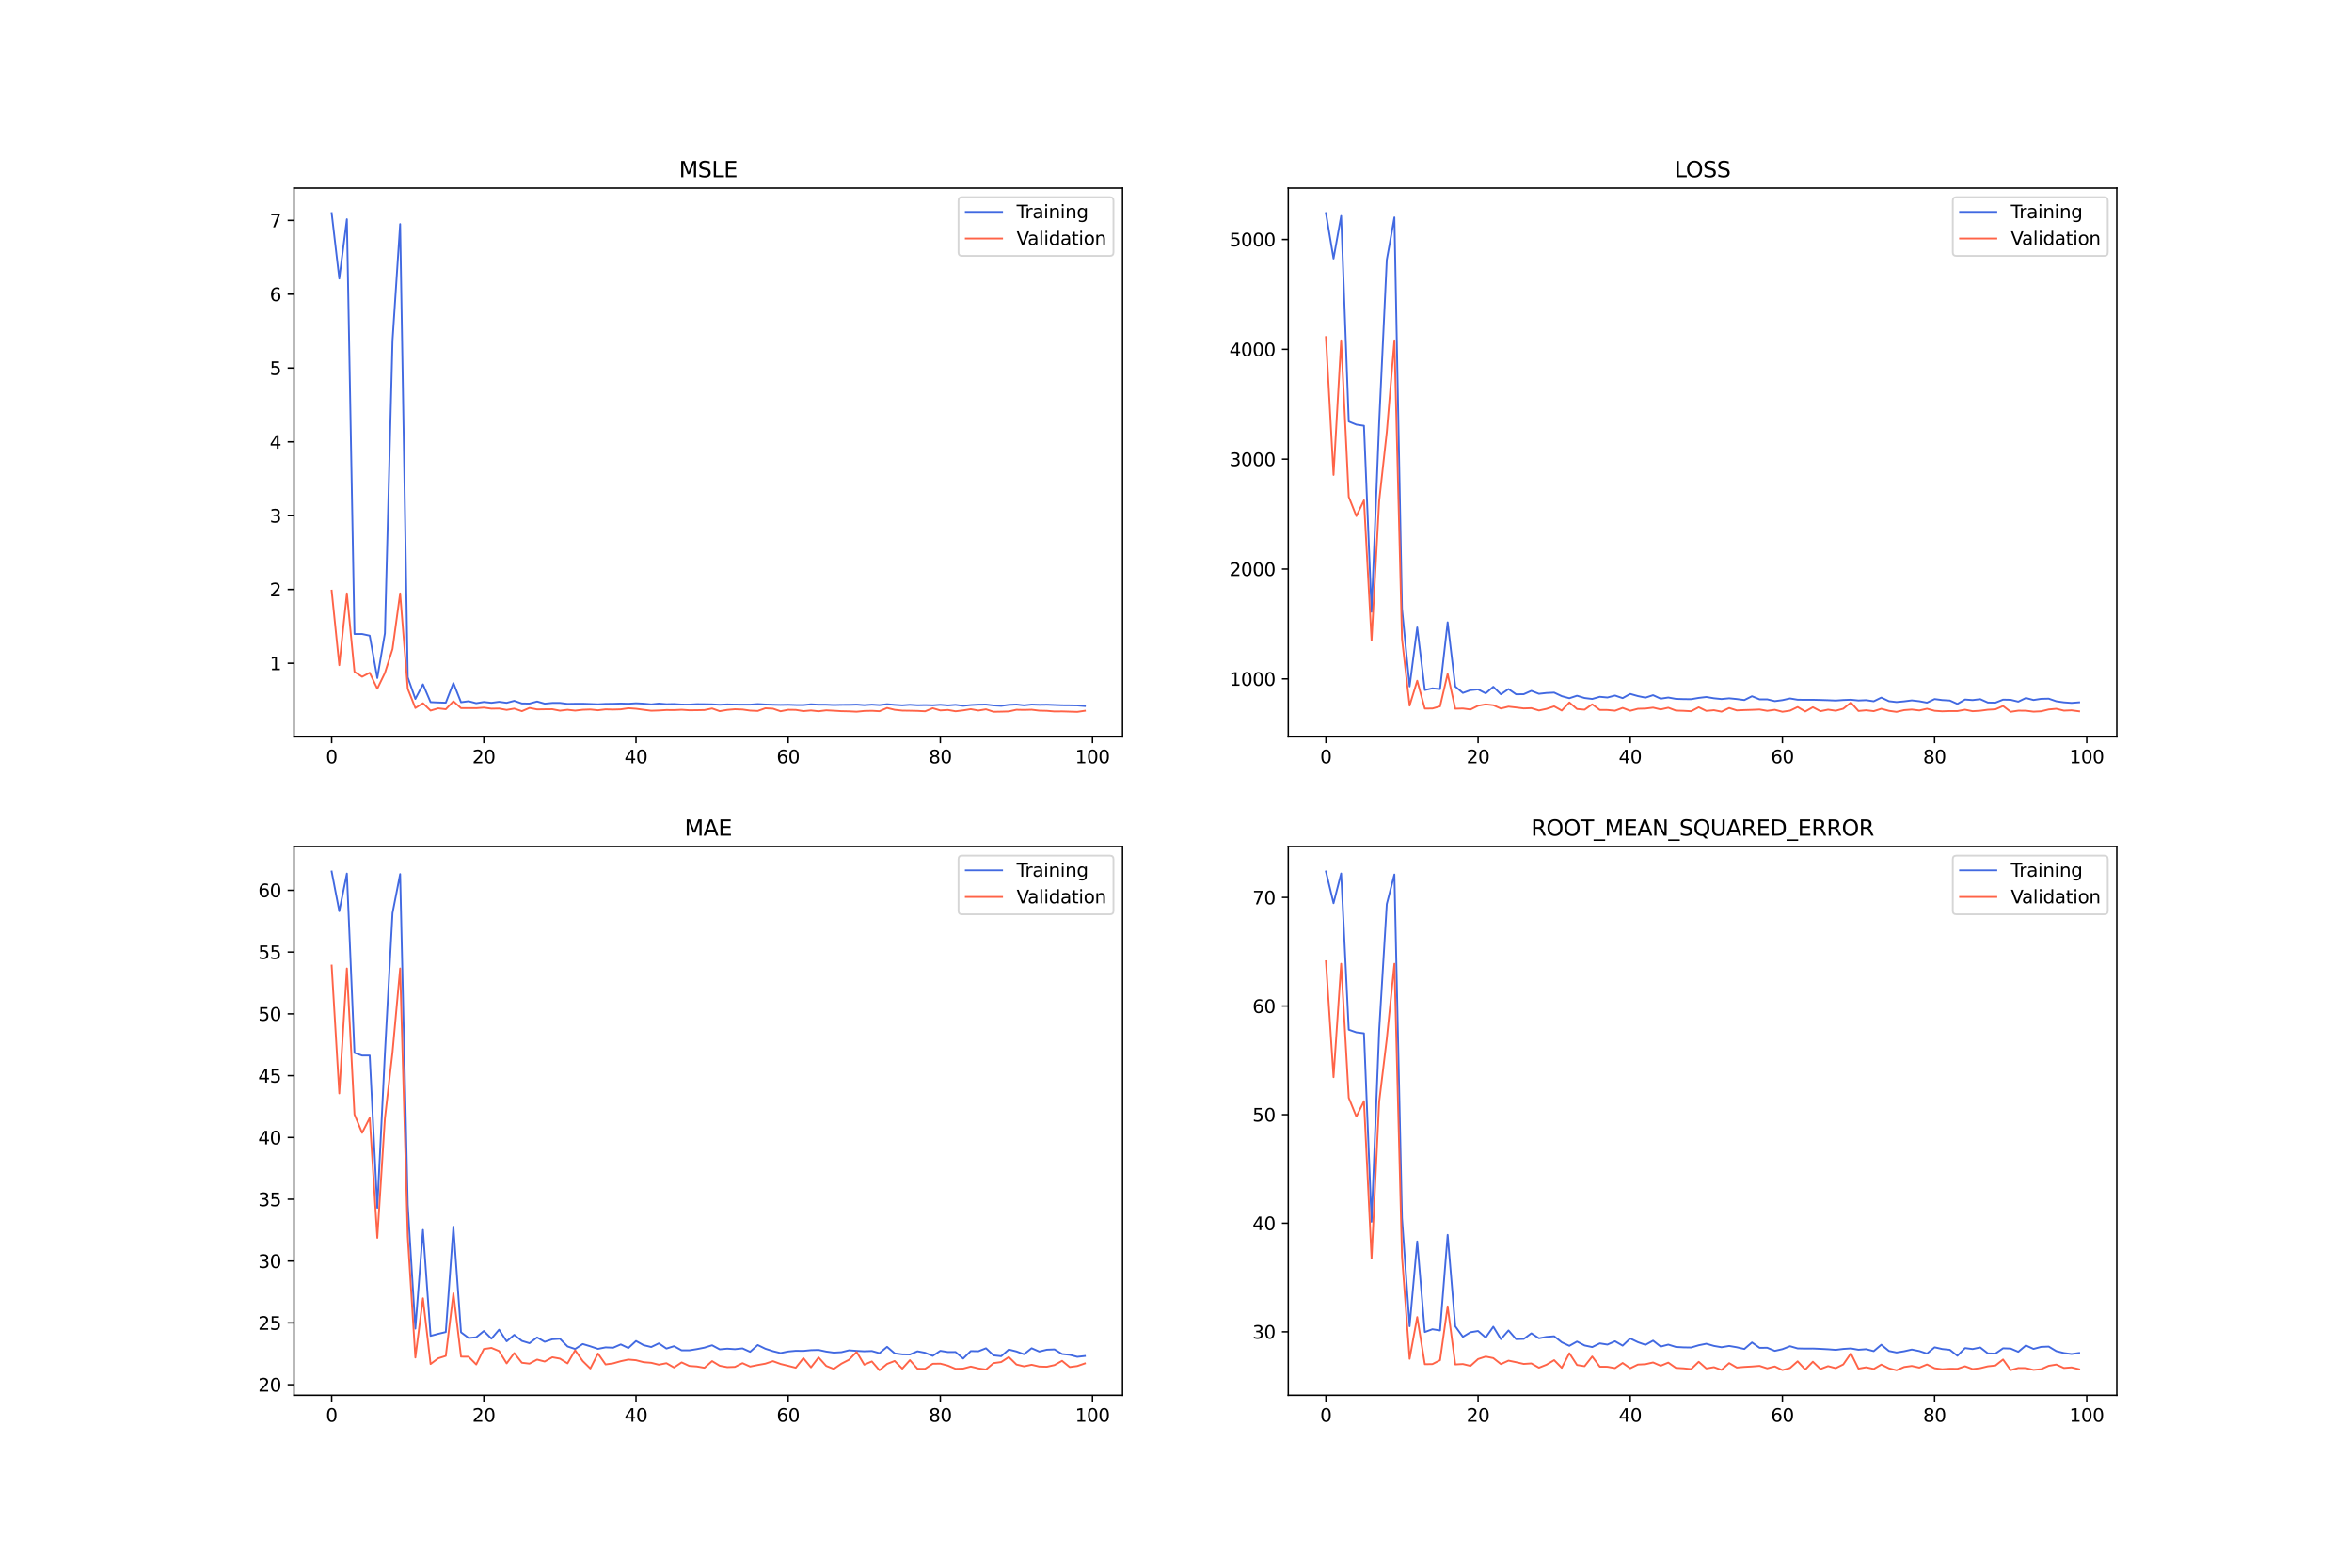<?xml version="1.0" encoding="utf-8" standalone="no"?>
<!DOCTYPE svg PUBLIC "-//W3C//DTD SVG 1.1//EN"
  "http://www.w3.org/Graphics/SVG/1.1/DTD/svg11.dtd">
<svg xmlns:xlink="http://www.w3.org/1999/xlink" width="1296pt" height="864pt" viewBox="0 0 1296 864" xmlns="http://www.w3.org/2000/svg" version="1.1">
 <defs>
  <style type="text/css">*{stroke-linejoin: round; stroke-linecap: butt}</style>
 </defs>
 <g id="figure_1">
  <g id="patch_1">
   <path d="M 0 864 
L 1296 864 
L 1296 0 
L 0 0 
z
" style="fill: #ffffff"/>
  </g>
  <g id="axes_1">
   <g id="patch_2">
    <path d="M 162 406.08 
L 618.545 406.08 
L 618.545 103.68 
L 162 103.68 
z
" style="fill: #ffffff"/>
   </g>
   <g id="matplotlib.axis_1">
    <g id="xtick_1">
     <g id="line2d_1">
      <defs>
       <path id="ma374fc76ed" d="M 0 0 
L 0 3.5 
" style="stroke: #000000; stroke-width: 0.8"/>
      </defs>
      <g>
       <use xlink:href="#ma374fc76ed" x="182.752" y="406.08" style="stroke: #000000; stroke-width: 0.8"/>
      </g>
     </g>
     <g id="text_1">
      <!-- 0 -->
      <g transform="translate(179.571 420.678) scale(0.1 -0.1)">
       <defs>
        <path id="DejaVuSans-30" d="M 2034 4250 
Q 1547 4250 1301 3770 
Q 1056 3291 1056 2328 
Q 1056 1369 1301 889 
Q 1547 409 2034 409 
Q 2525 409 2770 889 
Q 3016 1369 3016 2328 
Q 3016 3291 2770 3770 
Q 2525 4250 2034 4250 
z
M 2034 4750 
Q 2819 4750 3233 4129 
Q 3647 3509 3647 2328 
Q 3647 1150 3233 529 
Q 2819 -91 2034 -91 
Q 1250 -91 836 529 
Q 422 1150 422 2328 
Q 422 3509 836 4129 
Q 1250 4750 2034 4750 
z
" transform="scale(0.016)"/>
       </defs>
       <use xlink:href="#DejaVuSans-30"/>
      </g>
     </g>
    </g>
    <g id="xtick_2">
     <g id="line2d_2">
      <g>
       <use xlink:href="#ma374fc76ed" x="266.599" y="406.08" style="stroke: #000000; stroke-width: 0.8"/>
      </g>
     </g>
     <g id="text_2">
      <!-- 20 -->
      <g transform="translate(260.236 420.678) scale(0.1 -0.1)">
       <defs>
        <path id="DejaVuSans-32" d="M 1228 531 
L 3431 531 
L 3431 0 
L 469 0 
L 469 531 
Q 828 903 1448 1529 
Q 2069 2156 2228 2338 
Q 2531 2678 2651 2914 
Q 2772 3150 2772 3378 
Q 2772 3750 2511 3984 
Q 2250 4219 1831 4219 
Q 1534 4219 1204 4116 
Q 875 4013 500 3803 
L 500 4441 
Q 881 4594 1212 4672 
Q 1544 4750 1819 4750 
Q 2544 4750 2975 4387 
Q 3406 4025 3406 3419 
Q 3406 3131 3298 2873 
Q 3191 2616 2906 2266 
Q 2828 2175 2409 1742 
Q 1991 1309 1228 531 
z
" transform="scale(0.016)"/>
       </defs>
       <use xlink:href="#DejaVuSans-32"/>
       <use xlink:href="#DejaVuSans-30" x="63.623"/>
      </g>
     </g>
    </g>
    <g id="xtick_3">
     <g id="line2d_3">
      <g>
       <use xlink:href="#ma374fc76ed" x="350.446" y="406.08" style="stroke: #000000; stroke-width: 0.8"/>
      </g>
     </g>
     <g id="text_3">
      <!-- 40 -->
      <g transform="translate(344.083 420.678) scale(0.1 -0.1)">
       <defs>
        <path id="DejaVuSans-34" d="M 2419 4116 
L 825 1625 
L 2419 1625 
L 2419 4116 
z
M 2253 4666 
L 3047 4666 
L 3047 1625 
L 3713 1625 
L 3713 1100 
L 3047 1100 
L 3047 0 
L 2419 0 
L 2419 1100 
L 313 1100 
L 313 1709 
L 2253 4666 
z
" transform="scale(0.016)"/>
       </defs>
       <use xlink:href="#DejaVuSans-34"/>
       <use xlink:href="#DejaVuSans-30" x="63.623"/>
      </g>
     </g>
    </g>
    <g id="xtick_4">
     <g id="line2d_4">
      <g>
       <use xlink:href="#ma374fc76ed" x="434.292" y="406.08" style="stroke: #000000; stroke-width: 0.8"/>
      </g>
     </g>
     <g id="text_4">
      <!-- 60 -->
      <g transform="translate(427.93 420.678) scale(0.1 -0.1)">
       <defs>
        <path id="DejaVuSans-36" d="M 2113 2584 
Q 1688 2584 1439 2293 
Q 1191 2003 1191 1497 
Q 1191 994 1439 701 
Q 1688 409 2113 409 
Q 2538 409 2786 701 
Q 3034 994 3034 1497 
Q 3034 2003 2786 2293 
Q 2538 2584 2113 2584 
z
M 3366 4563 
L 3366 3988 
Q 3128 4100 2886 4159 
Q 2644 4219 2406 4219 
Q 1781 4219 1451 3797 
Q 1122 3375 1075 2522 
Q 1259 2794 1537 2939 
Q 1816 3084 2150 3084 
Q 2853 3084 3261 2657 
Q 3669 2231 3669 1497 
Q 3669 778 3244 343 
Q 2819 -91 2113 -91 
Q 1303 -91 875 529 
Q 447 1150 447 2328 
Q 447 3434 972 4092 
Q 1497 4750 2381 4750 
Q 2619 4750 2861 4703 
Q 3103 4656 3366 4563 
z
" transform="scale(0.016)"/>
       </defs>
       <use xlink:href="#DejaVuSans-36"/>
       <use xlink:href="#DejaVuSans-30" x="63.623"/>
      </g>
     </g>
    </g>
    <g id="xtick_5">
     <g id="line2d_5">
      <g>
       <use xlink:href="#ma374fc76ed" x="518.139" y="406.08" style="stroke: #000000; stroke-width: 0.8"/>
      </g>
     </g>
     <g id="text_5">
      <!-- 80 -->
      <g transform="translate(511.776 420.678) scale(0.1 -0.1)">
       <defs>
        <path id="DejaVuSans-38" d="M 2034 2216 
Q 1584 2216 1326 1975 
Q 1069 1734 1069 1313 
Q 1069 891 1326 650 
Q 1584 409 2034 409 
Q 2484 409 2743 651 
Q 3003 894 3003 1313 
Q 3003 1734 2745 1975 
Q 2488 2216 2034 2216 
z
M 1403 2484 
Q 997 2584 770 2862 
Q 544 3141 544 3541 
Q 544 4100 942 4425 
Q 1341 4750 2034 4750 
Q 2731 4750 3128 4425 
Q 3525 4100 3525 3541 
Q 3525 3141 3298 2862 
Q 3072 2584 2669 2484 
Q 3125 2378 3379 2068 
Q 3634 1759 3634 1313 
Q 3634 634 3220 271 
Q 2806 -91 2034 -91 
Q 1263 -91 848 271 
Q 434 634 434 1313 
Q 434 1759 690 2068 
Q 947 2378 1403 2484 
z
M 1172 3481 
Q 1172 3119 1398 2916 
Q 1625 2713 2034 2713 
Q 2441 2713 2670 2916 
Q 2900 3119 2900 3481 
Q 2900 3844 2670 4047 
Q 2441 4250 2034 4250 
Q 1625 4250 1398 4047 
Q 1172 3844 1172 3481 
z
" transform="scale(0.016)"/>
       </defs>
       <use xlink:href="#DejaVuSans-38"/>
       <use xlink:href="#DejaVuSans-30" x="63.623"/>
      </g>
     </g>
    </g>
    <g id="xtick_6">
     <g id="line2d_6">
      <g>
       <use xlink:href="#ma374fc76ed" x="601.986" y="406.08" style="stroke: #000000; stroke-width: 0.8"/>
      </g>
     </g>
     <g id="text_6">
      <!-- 100 -->
      <g transform="translate(592.442 420.678) scale(0.1 -0.1)">
       <defs>
        <path id="DejaVuSans-31" d="M 794 531 
L 1825 531 
L 1825 4091 
L 703 3866 
L 703 4441 
L 1819 4666 
L 2450 4666 
L 2450 531 
L 3481 531 
L 3481 0 
L 794 0 
L 794 531 
z
" transform="scale(0.016)"/>
       </defs>
       <use xlink:href="#DejaVuSans-31"/>
       <use xlink:href="#DejaVuSans-30" x="63.623"/>
       <use xlink:href="#DejaVuSans-30" x="127.246"/>
      </g>
     </g>
    </g>
   </g>
   <g id="matplotlib.axis_2">
    <g id="ytick_1">
     <g id="line2d_7">
      <defs>
       <path id="ma7d3cdbf11" d="M 0 0 
L -3.5 0 
" style="stroke: #000000; stroke-width: 0.8"/>
      </defs>
      <g>
       <use xlink:href="#ma7d3cdbf11" x="162" y="365.54" style="stroke: #000000; stroke-width: 0.8"/>
      </g>
     </g>
     <g id="text_7">
      <!-- 1 -->
      <g transform="translate(148.637 369.339) scale(0.1 -0.1)">
       <use xlink:href="#DejaVuSans-31"/>
      </g>
     </g>
    </g>
    <g id="ytick_2">
     <g id="line2d_8">
      <g>
       <use xlink:href="#ma7d3cdbf11" x="162" y="324.864" style="stroke: #000000; stroke-width: 0.8"/>
      </g>
     </g>
     <g id="text_8">
      <!-- 2 -->
      <g transform="translate(148.637 328.663) scale(0.1 -0.1)">
       <use xlink:href="#DejaVuSans-32"/>
      </g>
     </g>
    </g>
    <g id="ytick_3">
     <g id="line2d_9">
      <g>
       <use xlink:href="#ma7d3cdbf11" x="162" y="284.187" style="stroke: #000000; stroke-width: 0.8"/>
      </g>
     </g>
     <g id="text_9">
      <!-- 3 -->
      <g transform="translate(148.637 287.986) scale(0.1 -0.1)">
       <defs>
        <path id="DejaVuSans-33" d="M 2597 2516 
Q 3050 2419 3304 2112 
Q 3559 1806 3559 1356 
Q 3559 666 3084 287 
Q 2609 -91 1734 -91 
Q 1441 -91 1130 -33 
Q 819 25 488 141 
L 488 750 
Q 750 597 1062 519 
Q 1375 441 1716 441 
Q 2309 441 2620 675 
Q 2931 909 2931 1356 
Q 2931 1769 2642 2001 
Q 2353 2234 1838 2234 
L 1294 2234 
L 1294 2753 
L 1863 2753 
Q 2328 2753 2575 2939 
Q 2822 3125 2822 3475 
Q 2822 3834 2567 4026 
Q 2313 4219 1838 4219 
Q 1578 4219 1281 4162 
Q 984 4106 628 3988 
L 628 4550 
Q 988 4650 1302 4700 
Q 1616 4750 1894 4750 
Q 2613 4750 3031 4423 
Q 3450 4097 3450 3541 
Q 3450 3153 3228 2886 
Q 3006 2619 2597 2516 
z
" transform="scale(0.016)"/>
       </defs>
       <use xlink:href="#DejaVuSans-33"/>
      </g>
     </g>
    </g>
    <g id="ytick_4">
     <g id="line2d_10">
      <g>
       <use xlink:href="#ma7d3cdbf11" x="162" y="243.51" style="stroke: #000000; stroke-width: 0.8"/>
      </g>
     </g>
     <g id="text_10">
      <!-- 4 -->
      <g transform="translate(148.637 247.309) scale(0.1 -0.1)">
       <use xlink:href="#DejaVuSans-34"/>
      </g>
     </g>
    </g>
    <g id="ytick_5">
     <g id="line2d_11">
      <g>
       <use xlink:href="#ma7d3cdbf11" x="162" y="202.833" style="stroke: #000000; stroke-width: 0.8"/>
      </g>
     </g>
     <g id="text_11">
      <!-- 5 -->
      <g transform="translate(148.637 206.632) scale(0.1 -0.1)">
       <defs>
        <path id="DejaVuSans-35" d="M 691 4666 
L 3169 4666 
L 3169 4134 
L 1269 4134 
L 1269 2991 
Q 1406 3038 1543 3061 
Q 1681 3084 1819 3084 
Q 2600 3084 3056 2656 
Q 3513 2228 3513 1497 
Q 3513 744 3044 326 
Q 2575 -91 1722 -91 
Q 1428 -91 1123 -41 
Q 819 9 494 109 
L 494 744 
Q 775 591 1075 516 
Q 1375 441 1709 441 
Q 2250 441 2565 725 
Q 2881 1009 2881 1497 
Q 2881 1984 2565 2268 
Q 2250 2553 1709 2553 
Q 1456 2553 1204 2497 
Q 953 2441 691 2322 
L 691 4666 
z
" transform="scale(0.016)"/>
       </defs>
       <use xlink:href="#DejaVuSans-35"/>
      </g>
     </g>
    </g>
    <g id="ytick_6">
     <g id="line2d_12">
      <g>
       <use xlink:href="#ma7d3cdbf11" x="162" y="162.156" style="stroke: #000000; stroke-width: 0.8"/>
      </g>
     </g>
     <g id="text_12">
      <!-- 6 -->
      <g transform="translate(148.637 165.956) scale(0.1 -0.1)">
       <use xlink:href="#DejaVuSans-36"/>
      </g>
     </g>
    </g>
    <g id="ytick_7">
     <g id="line2d_13">
      <g>
       <use xlink:href="#ma7d3cdbf11" x="162" y="121.48" style="stroke: #000000; stroke-width: 0.8"/>
      </g>
     </g>
     <g id="text_13">
      <!-- 7 -->
      <g transform="translate(148.637 125.279) scale(0.1 -0.1)">
       <defs>
        <path id="DejaVuSans-37" d="M 525 4666 
L 3525 4666 
L 3525 4397 
L 1831 0 
L 1172 0 
L 2766 4134 
L 525 4134 
L 525 4666 
z
" transform="scale(0.016)"/>
       </defs>
       <use xlink:href="#DejaVuSans-37"/>
      </g>
     </g>
    </g>
   </g>
   <g id="line2d_14">
    <path d="M 182.752 117.425 
L 186.944 153.539 
L 191.137 120.84 
L 195.329 349.427 
L 199.521 349.415 
L 203.714 350.322 
L 207.906 373.692 
L 212.098 348.993 
L 216.291 187.726 
L 220.483 123.501 
L 224.675 373.279 
L 228.868 385.194 
L 233.06 377.163 
L 237.252 386.964 
L 241.445 387.157 
L 245.637 387.285 
L 249.829 376.445 
L 254.022 387.027 
L 258.214 386.453 
L 262.406 387.562 
L 266.599 386.882 
L 270.791 387.343 
L 274.983 386.785 
L 279.176 387.345 
L 283.368 386.241 
L 287.56 387.704 
L 291.753 387.752 
L 295.945 386.61 
L 300.137 387.805 
L 304.33 387.412 
L 308.522 387.391 
L 312.714 387.932 
L 316.907 387.854 
L 321.099 387.836 
L 325.292 387.986 
L 329.484 388.15 
L 333.676 387.922 
L 337.869 387.877 
L 342.061 387.736 
L 346.253 387.849 
L 350.446 387.592 
L 354.638 387.794 
L 358.83 388.201 
L 363.023 387.74 
L 367.215 388.093 
L 371.407 387.999 
L 375.6 388.274 
L 379.792 388.297 
L 383.984 388.062 
L 388.177 388.101 
L 392.369 388.174 
L 396.561 388.399 
L 400.754 388.199 
L 404.946 388.308 
L 409.138 388.33 
L 413.331 388.332 
L 417.523 388.016 
L 421.715 388.254 
L 425.908 388.396 
L 430.1 388.493 
L 434.292 388.409 
L 438.485 388.56 
L 442.677 388.582 
L 446.869 388.142 
L 451.062 388.368 
L 455.254 388.379 
L 459.446 388.566 
L 463.639 388.455 
L 467.831 388.45 
L 472.023 388.321 
L 476.216 388.631 
L 480.408 388.341 
L 484.6 388.607 
L 488.793 388.092 
L 492.985 388.467 
L 497.177 388.729 
L 501.37 388.426 
L 505.562 388.693 
L 509.754 388.593 
L 513.947 388.713 
L 518.139 388.421 
L 522.331 388.77 
L 526.524 388.458 
L 530.716 388.997 
L 534.908 388.565 
L 539.101 388.345 
L 543.293 388.3 
L 547.485 388.777 
L 551.678 389.02 
L 555.87 388.46 
L 560.062 388.273 
L 564.255 388.733 
L 568.447 388.295 
L 572.639 388.433 
L 576.832 388.373 
L 581.024 388.536 
L 585.216 388.69 
L 589.409 388.727 
L 593.601 388.797 
L 597.793 389.128 
" clip-path="url(#p5daa651a7f)" style="fill: none; stroke: #4169e1; stroke-linecap: square"/>
   </g>
   <g id="line2d_15">
    <path d="M 182.752 325.502 
L 186.944 366.596 
L 191.137 327.006 
L 195.329 370.259 
L 199.521 372.983 
L 203.714 370.786 
L 207.906 379.566 
L 212.098 370.875 
L 216.291 357.709 
L 220.483 327.007 
L 224.675 379.601 
L 228.868 390.197 
L 233.06 387.572 
L 237.252 391.623 
L 241.445 390.378 
L 245.637 390.874 
L 249.829 386.496 
L 254.022 390.265 
L 258.214 390.252 
L 262.406 390.289 
L 266.599 389.978 
L 270.791 390.565 
L 274.983 390.488 
L 279.176 391.248 
L 283.368 390.53 
L 287.56 391.95 
L 291.753 390.151 
L 295.945 390.971 
L 300.137 390.907 
L 304.33 390.865 
L 308.522 391.684 
L 312.714 391.174 
L 316.907 391.642 
L 321.099 391.166 
L 325.292 391.013 
L 329.484 391.441 
L 333.676 390.947 
L 337.869 391.054 
L 342.061 390.938 
L 346.253 390.318 
L 350.446 390.613 
L 354.638 391.178 
L 358.83 391.705 
L 363.023 391.569 
L 367.215 391.312 
L 371.407 391.353 
L 375.6 391.153 
L 379.792 391.448 
L 383.984 391.411 
L 388.177 391.323 
L 392.369 390.456 
L 396.561 391.946 
L 400.754 391.236 
L 404.946 390.889 
L 409.138 391.034 
L 413.331 391.629 
L 417.523 391.822 
L 421.715 390.355 
L 425.908 390.572 
L 430.1 392.006 
L 434.292 391.173 
L 438.485 391.239 
L 442.677 391.928 
L 446.869 391.548 
L 451.062 392.008 
L 455.254 391.482 
L 459.446 391.696 
L 463.639 391.951 
L 467.831 392.041 
L 472.023 392.249 
L 476.216 391.838 
L 480.408 391.738 
L 484.6 391.982 
L 488.793 390.179 
L 492.985 391.196 
L 497.177 391.638 
L 501.37 391.703 
L 505.562 391.796 
L 509.754 392.019 
L 513.947 390.323 
L 518.139 391.544 
L 522.331 391.279 
L 526.524 392.013 
L 530.716 391.516 
L 534.908 390.844 
L 539.101 391.605 
L 543.293 390.926 
L 547.485 392.292 
L 551.678 392.213 
L 555.87 392.097 
L 560.062 391.167 
L 564.255 391.255 
L 568.447 391.143 
L 572.639 391.661 
L 576.832 391.758 
L 581.024 392.117 
L 585.216 392.072 
L 589.409 392.203 
L 593.601 392.335 
L 597.793 391.73 
" clip-path="url(#p5daa651a7f)" style="fill: none; stroke: #ff6347; stroke-linecap: square"/>
   </g>
   <g id="patch_3">
    <path d="M 162 406.08 
L 162 103.68 
" style="fill: none; stroke: #000000; stroke-width: 0.8; stroke-linejoin: miter; stroke-linecap: square"/>
   </g>
   <g id="patch_4">
    <path d="M 618.545 406.08 
L 618.545 103.68 
" style="fill: none; stroke: #000000; stroke-width: 0.8; stroke-linejoin: miter; stroke-linecap: square"/>
   </g>
   <g id="patch_5">
    <path d="M 162 406.08 
L 618.545 406.08 
" style="fill: none; stroke: #000000; stroke-width: 0.8; stroke-linejoin: miter; stroke-linecap: square"/>
   </g>
   <g id="patch_6">
    <path d="M 162 103.68 
L 618.545 103.68 
" style="fill: none; stroke: #000000; stroke-width: 0.8; stroke-linejoin: miter; stroke-linecap: square"/>
   </g>
   <g id="text_14">
    <!-- MSLE -->
    <g transform="translate(374.152 97.68) scale(0.12 -0.12)">
     <defs>
      <path id="DejaVuSans-4d" d="M 628 4666 
L 1569 4666 
L 2759 1491 
L 3956 4666 
L 4897 4666 
L 4897 0 
L 4281 0 
L 4281 4097 
L 3078 897 
L 2444 897 
L 1241 4097 
L 1241 0 
L 628 0 
L 628 4666 
z
" transform="scale(0.016)"/>
      <path id="DejaVuSans-53" d="M 3425 4513 
L 3425 3897 
Q 3066 4069 2747 4153 
Q 2428 4238 2131 4238 
Q 1616 4238 1336 4038 
Q 1056 3838 1056 3469 
Q 1056 3159 1242 3001 
Q 1428 2844 1947 2747 
L 2328 2669 
Q 3034 2534 3370 2195 
Q 3706 1856 3706 1288 
Q 3706 609 3251 259 
Q 2797 -91 1919 -91 
Q 1588 -91 1214 -16 
Q 841 59 441 206 
L 441 856 
Q 825 641 1194 531 
Q 1563 422 1919 422 
Q 2459 422 2753 634 
Q 3047 847 3047 1241 
Q 3047 1584 2836 1778 
Q 2625 1972 2144 2069 
L 1759 2144 
Q 1053 2284 737 2584 
Q 422 2884 422 3419 
Q 422 4038 858 4394 
Q 1294 4750 2059 4750 
Q 2388 4750 2728 4690 
Q 3069 4631 3425 4513 
z
" transform="scale(0.016)"/>
      <path id="DejaVuSans-4c" d="M 628 4666 
L 1259 4666 
L 1259 531 
L 3531 531 
L 3531 0 
L 628 0 
L 628 4666 
z
" transform="scale(0.016)"/>
      <path id="DejaVuSans-45" d="M 628 4666 
L 3578 4666 
L 3578 4134 
L 1259 4134 
L 1259 2753 
L 3481 2753 
L 3481 2222 
L 1259 2222 
L 1259 531 
L 3634 531 
L 3634 0 
L 628 0 
L 628 4666 
z
" transform="scale(0.016)"/>
     </defs>
     <use xlink:href="#DejaVuSans-4d"/>
     <use xlink:href="#DejaVuSans-53" x="86.279"/>
     <use xlink:href="#DejaVuSans-4c" x="149.756"/>
     <use xlink:href="#DejaVuSans-45" x="205.469"/>
    </g>
   </g>
   <g id="legend_1">
    <g id="patch_7">
     <path d="M 530.164 141.036 
L 611.545 141.036 
Q 613.545 141.036 613.545 139.036 
L 613.545 110.68 
Q 613.545 108.68 611.545 108.68 
L 530.164 108.68 
Q 528.164 108.68 528.164 110.68 
L 528.164 139.036 
Q 528.164 141.036 530.164 141.036 
z
" style="fill: #ffffff; opacity: 0.8; stroke: #cccccc; stroke-linejoin: miter"/>
    </g>
    <g id="line2d_16">
     <path d="M 532.164 116.778 
L 542.164 116.778 
L 552.164 116.778 
" style="fill: none; stroke: #4169e1; stroke-linecap: square"/>
    </g>
    <g id="text_15">
     <!-- Training -->
     <g transform="translate(560.164 120.278) scale(0.1 -0.1)">
      <defs>
       <path id="DejaVuSans-54" d="M -19 4666 
L 3928 4666 
L 3928 4134 
L 2272 4134 
L 2272 0 
L 1638 0 
L 1638 4134 
L -19 4134 
L -19 4666 
z
" transform="scale(0.016)"/>
       <path id="DejaVuSans-72" d="M 2631 2963 
Q 2534 3019 2420 3045 
Q 2306 3072 2169 3072 
Q 1681 3072 1420 2755 
Q 1159 2438 1159 1844 
L 1159 0 
L 581 0 
L 581 3500 
L 1159 3500 
L 1159 2956 
Q 1341 3275 1631 3429 
Q 1922 3584 2338 3584 
Q 2397 3584 2469 3576 
Q 2541 3569 2628 3553 
L 2631 2963 
z
" transform="scale(0.016)"/>
       <path id="DejaVuSans-61" d="M 2194 1759 
Q 1497 1759 1228 1600 
Q 959 1441 959 1056 
Q 959 750 1161 570 
Q 1363 391 1709 391 
Q 2188 391 2477 730 
Q 2766 1069 2766 1631 
L 2766 1759 
L 2194 1759 
z
M 3341 1997 
L 3341 0 
L 2766 0 
L 2766 531 
Q 2569 213 2275 61 
Q 1981 -91 1556 -91 
Q 1019 -91 701 211 
Q 384 513 384 1019 
Q 384 1609 779 1909 
Q 1175 2209 1959 2209 
L 2766 2209 
L 2766 2266 
Q 2766 2663 2505 2880 
Q 2244 3097 1772 3097 
Q 1472 3097 1187 3025 
Q 903 2953 641 2809 
L 641 3341 
Q 956 3463 1253 3523 
Q 1550 3584 1831 3584 
Q 2591 3584 2966 3190 
Q 3341 2797 3341 1997 
z
" transform="scale(0.016)"/>
       <path id="DejaVuSans-69" d="M 603 3500 
L 1178 3500 
L 1178 0 
L 603 0 
L 603 3500 
z
M 603 4863 
L 1178 4863 
L 1178 4134 
L 603 4134 
L 603 4863 
z
" transform="scale(0.016)"/>
       <path id="DejaVuSans-6e" d="M 3513 2113 
L 3513 0 
L 2938 0 
L 2938 2094 
Q 2938 2591 2744 2837 
Q 2550 3084 2163 3084 
Q 1697 3084 1428 2787 
Q 1159 2491 1159 1978 
L 1159 0 
L 581 0 
L 581 3500 
L 1159 3500 
L 1159 2956 
Q 1366 3272 1645 3428 
Q 1925 3584 2291 3584 
Q 2894 3584 3203 3211 
Q 3513 2838 3513 2113 
z
" transform="scale(0.016)"/>
       <path id="DejaVuSans-67" d="M 2906 1791 
Q 2906 2416 2648 2759 
Q 2391 3103 1925 3103 
Q 1463 3103 1205 2759 
Q 947 2416 947 1791 
Q 947 1169 1205 825 
Q 1463 481 1925 481 
Q 2391 481 2648 825 
Q 2906 1169 2906 1791 
z
M 3481 434 
Q 3481 -459 3084 -895 
Q 2688 -1331 1869 -1331 
Q 1566 -1331 1297 -1286 
Q 1028 -1241 775 -1147 
L 775 -588 
Q 1028 -725 1275 -790 
Q 1522 -856 1778 -856 
Q 2344 -856 2625 -561 
Q 2906 -266 2906 331 
L 2906 616 
Q 2728 306 2450 153 
Q 2172 0 1784 0 
Q 1141 0 747 490 
Q 353 981 353 1791 
Q 353 2603 747 3093 
Q 1141 3584 1784 3584 
Q 2172 3584 2450 3431 
Q 2728 3278 2906 2969 
L 2906 3500 
L 3481 3500 
L 3481 434 
z
" transform="scale(0.016)"/>
      </defs>
      <use xlink:href="#DejaVuSans-54"/>
      <use xlink:href="#DejaVuSans-72" x="46.334"/>
      <use xlink:href="#DejaVuSans-61" x="87.447"/>
      <use xlink:href="#DejaVuSans-69" x="148.727"/>
      <use xlink:href="#DejaVuSans-6e" x="176.51"/>
      <use xlink:href="#DejaVuSans-69" x="239.889"/>
      <use xlink:href="#DejaVuSans-6e" x="267.672"/>
      <use xlink:href="#DejaVuSans-67" x="331.051"/>
     </g>
    </g>
    <g id="line2d_17">
     <path d="M 532.164 131.457 
L 542.164 131.457 
L 552.164 131.457 
" style="fill: none; stroke: #ff6347; stroke-linecap: square"/>
    </g>
    <g id="text_16">
     <!-- Validation -->
     <g transform="translate(560.164 134.957) scale(0.1 -0.1)">
      <defs>
       <path id="DejaVuSans-56" d="M 1831 0 
L 50 4666 
L 709 4666 
L 2188 738 
L 3669 4666 
L 4325 4666 
L 2547 0 
L 1831 0 
z
" transform="scale(0.016)"/>
       <path id="DejaVuSans-6c" d="M 603 4863 
L 1178 4863 
L 1178 0 
L 603 0 
L 603 4863 
z
" transform="scale(0.016)"/>
       <path id="DejaVuSans-64" d="M 2906 2969 
L 2906 4863 
L 3481 4863 
L 3481 0 
L 2906 0 
L 2906 525 
Q 2725 213 2448 61 
Q 2172 -91 1784 -91 
Q 1150 -91 751 415 
Q 353 922 353 1747 
Q 353 2572 751 3078 
Q 1150 3584 1784 3584 
Q 2172 3584 2448 3432 
Q 2725 3281 2906 2969 
z
M 947 1747 
Q 947 1113 1208 752 
Q 1469 391 1925 391 
Q 2381 391 2643 752 
Q 2906 1113 2906 1747 
Q 2906 2381 2643 2742 
Q 2381 3103 1925 3103 
Q 1469 3103 1208 2742 
Q 947 2381 947 1747 
z
" transform="scale(0.016)"/>
       <path id="DejaVuSans-74" d="M 1172 4494 
L 1172 3500 
L 2356 3500 
L 2356 3053 
L 1172 3053 
L 1172 1153 
Q 1172 725 1289 603 
Q 1406 481 1766 481 
L 2356 481 
L 2356 0 
L 1766 0 
Q 1100 0 847 248 
Q 594 497 594 1153 
L 594 3053 
L 172 3053 
L 172 3500 
L 594 3500 
L 594 4494 
L 1172 4494 
z
" transform="scale(0.016)"/>
       <path id="DejaVuSans-6f" d="M 1959 3097 
Q 1497 3097 1228 2736 
Q 959 2375 959 1747 
Q 959 1119 1226 758 
Q 1494 397 1959 397 
Q 2419 397 2687 759 
Q 2956 1122 2956 1747 
Q 2956 2369 2687 2733 
Q 2419 3097 1959 3097 
z
M 1959 3584 
Q 2709 3584 3137 3096 
Q 3566 2609 3566 1747 
Q 3566 888 3137 398 
Q 2709 -91 1959 -91 
Q 1206 -91 779 398 
Q 353 888 353 1747 
Q 353 2609 779 3096 
Q 1206 3584 1959 3584 
z
" transform="scale(0.016)"/>
      </defs>
      <use xlink:href="#DejaVuSans-56"/>
      <use xlink:href="#DejaVuSans-61" x="60.658"/>
      <use xlink:href="#DejaVuSans-6c" x="121.938"/>
      <use xlink:href="#DejaVuSans-69" x="149.721"/>
      <use xlink:href="#DejaVuSans-64" x="177.504"/>
      <use xlink:href="#DejaVuSans-61" x="240.98"/>
      <use xlink:href="#DejaVuSans-74" x="302.26"/>
      <use xlink:href="#DejaVuSans-69" x="341.469"/>
      <use xlink:href="#DejaVuSans-6f" x="369.252"/>
      <use xlink:href="#DejaVuSans-6e" x="430.434"/>
     </g>
    </g>
   </g>
  </g>
  <g id="axes_2">
   <g id="patch_8">
    <path d="M 709.855 406.08 
L 1166.4 406.08 
L 1166.4 103.68 
L 709.855 103.68 
z
" style="fill: #ffffff"/>
   </g>
   <g id="matplotlib.axis_3">
    <g id="xtick_7">
     <g id="line2d_18">
      <g>
       <use xlink:href="#ma374fc76ed" x="730.607" y="406.08" style="stroke: #000000; stroke-width: 0.8"/>
      </g>
     </g>
     <g id="text_17">
      <!-- 0 -->
      <g transform="translate(727.425 420.678) scale(0.1 -0.1)">
       <use xlink:href="#DejaVuSans-30"/>
      </g>
     </g>
    </g>
    <g id="xtick_8">
     <g id="line2d_19">
      <g>
       <use xlink:href="#ma374fc76ed" x="814.453" y="406.08" style="stroke: #000000; stroke-width: 0.8"/>
      </g>
     </g>
     <g id="text_18">
      <!-- 20 -->
      <g transform="translate(808.091 420.678) scale(0.1 -0.1)">
       <use xlink:href="#DejaVuSans-32"/>
       <use xlink:href="#DejaVuSans-30" x="63.623"/>
      </g>
     </g>
    </g>
    <g id="xtick_9">
     <g id="line2d_20">
      <g>
       <use xlink:href="#ma374fc76ed" x="898.3" y="406.08" style="stroke: #000000; stroke-width: 0.8"/>
      </g>
     </g>
     <g id="text_19">
      <!-- 40 -->
      <g transform="translate(891.938 420.678) scale(0.1 -0.1)">
       <use xlink:href="#DejaVuSans-34"/>
       <use xlink:href="#DejaVuSans-30" x="63.623"/>
      </g>
     </g>
    </g>
    <g id="xtick_10">
     <g id="line2d_21">
      <g>
       <use xlink:href="#ma374fc76ed" x="982.147" y="406.08" style="stroke: #000000; stroke-width: 0.8"/>
      </g>
     </g>
     <g id="text_20">
      <!-- 60 -->
      <g transform="translate(975.784 420.678) scale(0.1 -0.1)">
       <use xlink:href="#DejaVuSans-36"/>
       <use xlink:href="#DejaVuSans-30" x="63.623"/>
      </g>
     </g>
    </g>
    <g id="xtick_11">
     <g id="line2d_22">
      <g>
       <use xlink:href="#ma374fc76ed" x="1065.994" y="406.08" style="stroke: #000000; stroke-width: 0.8"/>
      </g>
     </g>
     <g id="text_21">
      <!-- 80 -->
      <g transform="translate(1059.631 420.678) scale(0.1 -0.1)">
       <use xlink:href="#DejaVuSans-38"/>
       <use xlink:href="#DejaVuSans-30" x="63.623"/>
      </g>
     </g>
    </g>
    <g id="xtick_12">
     <g id="line2d_23">
      <g>
       <use xlink:href="#ma374fc76ed" x="1149.84" y="406.08" style="stroke: #000000; stroke-width: 0.8"/>
      </g>
     </g>
     <g id="text_22">
      <!-- 100 -->
      <g transform="translate(1140.297 420.678) scale(0.1 -0.1)">
       <use xlink:href="#DejaVuSans-31"/>
       <use xlink:href="#DejaVuSans-30" x="63.623"/>
       <use xlink:href="#DejaVuSans-30" x="127.246"/>
      </g>
     </g>
    </g>
   </g>
   <g id="matplotlib.axis_4">
    <g id="ytick_8">
     <g id="line2d_24">
      <g>
       <use xlink:href="#ma7d3cdbf11" x="709.855" y="374.164" style="stroke: #000000; stroke-width: 0.8"/>
      </g>
     </g>
     <g id="text_23">
      <!-- 1000 -->
      <g transform="translate(677.405 377.963) scale(0.1 -0.1)">
       <use xlink:href="#DejaVuSans-31"/>
       <use xlink:href="#DejaVuSans-30" x="63.623"/>
       <use xlink:href="#DejaVuSans-30" x="127.246"/>
       <use xlink:href="#DejaVuSans-30" x="190.869"/>
      </g>
     </g>
    </g>
    <g id="ytick_9">
     <g id="line2d_25">
      <g>
       <use xlink:href="#ma7d3cdbf11" x="709.855" y="313.619" style="stroke: #000000; stroke-width: 0.8"/>
      </g>
     </g>
     <g id="text_24">
      <!-- 2000 -->
      <g transform="translate(677.405 317.418) scale(0.1 -0.1)">
       <use xlink:href="#DejaVuSans-32"/>
       <use xlink:href="#DejaVuSans-30" x="63.623"/>
       <use xlink:href="#DejaVuSans-30" x="127.246"/>
       <use xlink:href="#DejaVuSans-30" x="190.869"/>
      </g>
     </g>
    </g>
    <g id="ytick_10">
     <g id="line2d_26">
      <g>
       <use xlink:href="#ma7d3cdbf11" x="709.855" y="253.074" style="stroke: #000000; stroke-width: 0.8"/>
      </g>
     </g>
     <g id="text_25">
      <!-- 3000 -->
      <g transform="translate(677.405 256.873) scale(0.1 -0.1)">
       <use xlink:href="#DejaVuSans-33"/>
       <use xlink:href="#DejaVuSans-30" x="63.623"/>
       <use xlink:href="#DejaVuSans-30" x="127.246"/>
       <use xlink:href="#DejaVuSans-30" x="190.869"/>
      </g>
     </g>
    </g>
    <g id="ytick_11">
     <g id="line2d_27">
      <g>
       <use xlink:href="#ma7d3cdbf11" x="709.855" y="192.528" style="stroke: #000000; stroke-width: 0.8"/>
      </g>
     </g>
     <g id="text_26">
      <!-- 4000 -->
      <g transform="translate(677.405 196.328) scale(0.1 -0.1)">
       <use xlink:href="#DejaVuSans-34"/>
       <use xlink:href="#DejaVuSans-30" x="63.623"/>
       <use xlink:href="#DejaVuSans-30" x="127.246"/>
       <use xlink:href="#DejaVuSans-30" x="190.869"/>
      </g>
     </g>
    </g>
    <g id="ytick_12">
     <g id="line2d_28">
      <g>
       <use xlink:href="#ma7d3cdbf11" x="709.855" y="131.983" style="stroke: #000000; stroke-width: 0.8"/>
      </g>
     </g>
     <g id="text_27">
      <!-- 5000 -->
      <g transform="translate(677.405 135.782) scale(0.1 -0.1)">
       <use xlink:href="#DejaVuSans-35"/>
       <use xlink:href="#DejaVuSans-30" x="63.623"/>
       <use xlink:href="#DejaVuSans-30" x="127.246"/>
       <use xlink:href="#DejaVuSans-30" x="190.869"/>
      </g>
     </g>
    </g>
   </g>
   <g id="line2d_29">
    <path d="M 730.607 117.425 
L 734.799 142.519 
L 738.991 119.005 
L 743.184 232.306 
L 747.376 234.022 
L 751.568 234.637 
L 755.761 337.189 
L 759.953 232.522 
L 764.145 143.178 
L 768.338 119.811 
L 772.53 335.482 
L 776.722 378.335 
L 780.915 345.789 
L 785.107 380.294 
L 789.299 379.354 
L 793.492 379.766 
L 797.684 342.959 
L 801.876 378.346 
L 806.069 381.888 
L 810.261 380.364 
L 814.453 379.945 
L 818.646 382.12 
L 822.838 378.496 
L 827.03 382.651 
L 831.223 379.756 
L 835.415 382.647 
L 839.607 382.58 
L 843.8 380.726 
L 847.992 382.37 
L 852.184 381.905 
L 856.377 381.702 
L 860.569 383.667 
L 864.761 384.804 
L 868.954 383.424 
L 873.146 384.685 
L 877.338 385.201 
L 881.531 384.008 
L 885.723 384.405 
L 889.915 383.325 
L 894.108 384.746 
L 898.3 382.43 
L 902.492 383.621 
L 906.685 384.484 
L 910.877 383.128 
L 915.069 385.046 
L 919.262 384.406 
L 923.454 385.163 
L 927.646 385.29 
L 931.839 385.334 
L 936.031 384.623 
L 940.223 384.13 
L 944.416 384.831 
L 948.608 385.254 
L 952.8 384.843 
L 956.993 385.256 
L 961.185 385.807 
L 965.377 383.711 
L 969.57 385.441 
L 973.762 385.419 
L 977.954 386.404 
L 982.147 385.858 
L 986.339 384.93 
L 990.531 385.628 
L 994.724 385.683 
L 998.916 385.666 
L 1003.108 385.766 
L 1007.301 385.898 
L 1011.493 386.083 
L 1015.686 385.79 
L 1019.878 385.632 
L 1024.07 386.052 
L 1028.263 385.869 
L 1032.455 386.494 
L 1036.647 384.45 
L 1040.84 386.441 
L 1045.032 386.924 
L 1049.224 386.531 
L 1053.417 385.989 
L 1057.609 386.473 
L 1061.801 387.257 
L 1065.994 385.277 
L 1070.186 385.822 
L 1074.378 386.066 
L 1078.571 387.94 
L 1082.763 385.523 
L 1086.955 385.83 
L 1091.148 385.324 
L 1095.34 387.192 
L 1099.532 387.255 
L 1103.725 385.586 
L 1107.917 385.677 
L 1112.109 386.701 
L 1116.302 384.682 
L 1120.494 385.786 
L 1124.686 385.141 
L 1128.879 385.044 
L 1133.071 386.487 
L 1137.263 387.084 
L 1141.456 387.396 
L 1145.648 387.062 
" clip-path="url(#p80757d4ea7)" style="fill: none; stroke: #4169e1; stroke-linecap: square"/>
   </g>
   <g id="line2d_30">
    <path d="M 730.607 185.748 
L 734.799 261.75 
L 738.991 187.547 
L 743.184 273.823 
L 747.376 284.432 
L 751.568 275.753 
L 755.761 352.956 
L 759.953 276.088 
L 764.145 238.128 
L 768.338 187.55 
L 772.53 352.171 
L 776.722 388.873 
L 780.915 375.174 
L 785.107 390.517 
L 789.299 390.477 
L 793.492 389.306 
L 797.684 371.368 
L 801.876 390.586 
L 806.069 390.462 
L 810.261 391.024 
L 814.453 388.953 
L 818.646 388.191 
L 822.838 388.66 
L 827.03 390.479 
L 831.223 389.431 
L 835.415 389.912 
L 839.607 390.432 
L 843.8 390.278 
L 847.992 391.565 
L 852.184 390.659 
L 856.377 389.286 
L 860.569 391.607 
L 864.761 387.15 
L 868.954 390.751 
L 873.146 391.121 
L 877.338 388.166 
L 881.531 391.268 
L 885.723 391.289 
L 889.915 391.696 
L 894.108 390.148 
L 898.3 391.728 
L 902.492 390.628 
L 906.685 390.515 
L 910.877 389.992 
L 915.069 390.982 
L 919.262 390.036 
L 923.454 391.625 
L 927.646 391.752 
L 931.839 391.989 
L 936.031 389.791 
L 940.223 391.798 
L 944.416 391.41 
L 948.608 392.224 
L 952.8 390.188 
L 956.993 391.524 
L 961.185 391.331 
L 965.377 391.205 
L 969.57 391.022 
L 973.762 391.767 
L 977.954 391.188 
L 982.147 392.277 
L 986.339 391.661 
L 990.531 389.65 
L 994.724 392.114 
L 998.916 389.766 
L 1003.108 391.953 
L 1007.301 391.092 
L 1011.493 391.71 
L 1015.686 390.586 
L 1019.878 387.198 
L 1024.07 391.848 
L 1028.263 391.444 
L 1032.455 391.941 
L 1036.647 390.627 
L 1040.84 391.755 
L 1045.032 392.335 
L 1049.224 391.364 
L 1053.417 391.041 
L 1057.609 391.546 
L 1061.801 390.594 
L 1065.994 391.732 
L 1070.186 392.024 
L 1074.378 391.875 
L 1078.571 391.892 
L 1082.763 391.135 
L 1086.955 391.969 
L 1091.148 391.703 
L 1095.34 391.15 
L 1099.532 390.912 
L 1103.725 389.095 
L 1107.917 392.292 
L 1112.109 391.659 
L 1116.302 391.685 
L 1120.494 392.224 
L 1124.686 392.01 
L 1128.879 391 
L 1133.071 390.624 
L 1137.263 391.653 
L 1141.456 391.478 
L 1145.648 392.03 
" clip-path="url(#p80757d4ea7)" style="fill: none; stroke: #ff6347; stroke-linecap: square"/>
   </g>
   <g id="patch_9">
    <path d="M 709.855 406.08 
L 709.855 103.68 
" style="fill: none; stroke: #000000; stroke-width: 0.8; stroke-linejoin: miter; stroke-linecap: square"/>
   </g>
   <g id="patch_10">
    <path d="M 1166.4 406.08 
L 1166.4 103.68 
" style="fill: none; stroke: #000000; stroke-width: 0.8; stroke-linejoin: miter; stroke-linecap: square"/>
   </g>
   <g id="patch_11">
    <path d="M 709.855 406.08 
L 1166.4 406.08 
" style="fill: none; stroke: #000000; stroke-width: 0.8; stroke-linejoin: miter; stroke-linecap: square"/>
   </g>
   <g id="patch_12">
    <path d="M 709.855 103.68 
L 1166.4 103.68 
" style="fill: none; stroke: #000000; stroke-width: 0.8; stroke-linejoin: miter; stroke-linecap: square"/>
   </g>
   <g id="text_28">
    <!-- LOSS -->
    <g transform="translate(922.66 97.68) scale(0.12 -0.12)">
     <defs>
      <path id="DejaVuSans-4f" d="M 2522 4238 
Q 1834 4238 1429 3725 
Q 1025 3213 1025 2328 
Q 1025 1447 1429 934 
Q 1834 422 2522 422 
Q 3209 422 3611 934 
Q 4013 1447 4013 2328 
Q 4013 3213 3611 3725 
Q 3209 4238 2522 4238 
z
M 2522 4750 
Q 3503 4750 4090 4092 
Q 4678 3434 4678 2328 
Q 4678 1225 4090 567 
Q 3503 -91 2522 -91 
Q 1538 -91 948 565 
Q 359 1222 359 2328 
Q 359 3434 948 4092 
Q 1538 4750 2522 4750 
z
" transform="scale(0.016)"/>
     </defs>
     <use xlink:href="#DejaVuSans-4c"/>
     <use xlink:href="#DejaVuSans-4f" x="52.088"/>
     <use xlink:href="#DejaVuSans-53" x="130.799"/>
     <use xlink:href="#DejaVuSans-53" x="194.275"/>
    </g>
   </g>
   <g id="legend_2">
    <g id="patch_13">
     <path d="M 1078.019 141.036 
L 1159.4 141.036 
Q 1161.4 141.036 1161.4 139.036 
L 1161.4 110.68 
Q 1161.4 108.68 1159.4 108.68 
L 1078.019 108.68 
Q 1076.019 108.68 1076.019 110.68 
L 1076.019 139.036 
Q 1076.019 141.036 1078.019 141.036 
z
" style="fill: #ffffff; opacity: 0.8; stroke: #cccccc; stroke-linejoin: miter"/>
    </g>
    <g id="line2d_31">
     <path d="M 1080.019 116.778 
L 1090.019 116.778 
L 1100.019 116.778 
" style="fill: none; stroke: #4169e1; stroke-linecap: square"/>
    </g>
    <g id="text_29">
     <!-- Training -->
     <g transform="translate(1108.019 120.278) scale(0.1 -0.1)">
      <use xlink:href="#DejaVuSans-54"/>
      <use xlink:href="#DejaVuSans-72" x="46.334"/>
      <use xlink:href="#DejaVuSans-61" x="87.447"/>
      <use xlink:href="#DejaVuSans-69" x="148.727"/>
      <use xlink:href="#DejaVuSans-6e" x="176.51"/>
      <use xlink:href="#DejaVuSans-69" x="239.889"/>
      <use xlink:href="#DejaVuSans-6e" x="267.672"/>
      <use xlink:href="#DejaVuSans-67" x="331.051"/>
     </g>
    </g>
    <g id="line2d_32">
     <path d="M 1080.019 131.457 
L 1090.019 131.457 
L 1100.019 131.457 
" style="fill: none; stroke: #ff6347; stroke-linecap: square"/>
    </g>
    <g id="text_30">
     <!-- Validation -->
     <g transform="translate(1108.019 134.957) scale(0.1 -0.1)">
      <use xlink:href="#DejaVuSans-56"/>
      <use xlink:href="#DejaVuSans-61" x="60.658"/>
      <use xlink:href="#DejaVuSans-6c" x="121.938"/>
      <use xlink:href="#DejaVuSans-69" x="149.721"/>
      <use xlink:href="#DejaVuSans-64" x="177.504"/>
      <use xlink:href="#DejaVuSans-61" x="240.98"/>
      <use xlink:href="#DejaVuSans-74" x="302.26"/>
      <use xlink:href="#DejaVuSans-69" x="341.469"/>
      <use xlink:href="#DejaVuSans-6f" x="369.252"/>
      <use xlink:href="#DejaVuSans-6e" x="430.434"/>
     </g>
    </g>
   </g>
  </g>
  <g id="axes_3">
   <g id="patch_14">
    <path d="M 162 768.96 
L 618.545 768.96 
L 618.545 466.56 
L 162 466.56 
z
" style="fill: #ffffff"/>
   </g>
   <g id="matplotlib.axis_5">
    <g id="xtick_13">
     <g id="line2d_33">
      <g>
       <use xlink:href="#ma374fc76ed" x="182.752" y="768.96" style="stroke: #000000; stroke-width: 0.8"/>
      </g>
     </g>
     <g id="text_31">
      <!-- 0 -->
      <g transform="translate(179.571 783.558) scale(0.1 -0.1)">
       <use xlink:href="#DejaVuSans-30"/>
      </g>
     </g>
    </g>
    <g id="xtick_14">
     <g id="line2d_34">
      <g>
       <use xlink:href="#ma374fc76ed" x="266.599" y="768.96" style="stroke: #000000; stroke-width: 0.8"/>
      </g>
     </g>
     <g id="text_32">
      <!-- 20 -->
      <g transform="translate(260.236 783.558) scale(0.1 -0.1)">
       <use xlink:href="#DejaVuSans-32"/>
       <use xlink:href="#DejaVuSans-30" x="63.623"/>
      </g>
     </g>
    </g>
    <g id="xtick_15">
     <g id="line2d_35">
      <g>
       <use xlink:href="#ma374fc76ed" x="350.446" y="768.96" style="stroke: #000000; stroke-width: 0.8"/>
      </g>
     </g>
     <g id="text_33">
      <!-- 40 -->
      <g transform="translate(344.083 783.558) scale(0.1 -0.1)">
       <use xlink:href="#DejaVuSans-34"/>
       <use xlink:href="#DejaVuSans-30" x="63.623"/>
      </g>
     </g>
    </g>
    <g id="xtick_16">
     <g id="line2d_36">
      <g>
       <use xlink:href="#ma374fc76ed" x="434.292" y="768.96" style="stroke: #000000; stroke-width: 0.8"/>
      </g>
     </g>
     <g id="text_34">
      <!-- 60 -->
      <g transform="translate(427.93 783.558) scale(0.1 -0.1)">
       <use xlink:href="#DejaVuSans-36"/>
       <use xlink:href="#DejaVuSans-30" x="63.623"/>
      </g>
     </g>
    </g>
    <g id="xtick_17">
     <g id="line2d_37">
      <g>
       <use xlink:href="#ma374fc76ed" x="518.139" y="768.96" style="stroke: #000000; stroke-width: 0.8"/>
      </g>
     </g>
     <g id="text_35">
      <!-- 80 -->
      <g transform="translate(511.776 783.558) scale(0.1 -0.1)">
       <use xlink:href="#DejaVuSans-38"/>
       <use xlink:href="#DejaVuSans-30" x="63.623"/>
      </g>
     </g>
    </g>
    <g id="xtick_18">
     <g id="line2d_38">
      <g>
       <use xlink:href="#ma374fc76ed" x="601.986" y="768.96" style="stroke: #000000; stroke-width: 0.8"/>
      </g>
     </g>
     <g id="text_36">
      <!-- 100 -->
      <g transform="translate(592.442 783.558) scale(0.1 -0.1)">
       <use xlink:href="#DejaVuSans-31"/>
       <use xlink:href="#DejaVuSans-30" x="63.623"/>
       <use xlink:href="#DejaVuSans-30" x="127.246"/>
      </g>
     </g>
    </g>
   </g>
   <g id="matplotlib.axis_6">
    <g id="ytick_13">
     <g id="line2d_39">
      <g>
       <use xlink:href="#ma7d3cdbf11" x="162" y="763.123" style="stroke: #000000; stroke-width: 0.8"/>
      </g>
     </g>
     <g id="text_37">
      <!-- 20 -->
      <g transform="translate(142.275 766.922) scale(0.1 -0.1)">
       <use xlink:href="#DejaVuSans-32"/>
       <use xlink:href="#DejaVuSans-30" x="63.623"/>
      </g>
     </g>
    </g>
    <g id="ytick_14">
     <g id="line2d_40">
      <g>
       <use xlink:href="#ma7d3cdbf11" x="162" y="729.065" style="stroke: #000000; stroke-width: 0.8"/>
      </g>
     </g>
     <g id="text_38">
      <!-- 25 -->
      <g transform="translate(142.275 732.865) scale(0.1 -0.1)">
       <use xlink:href="#DejaVuSans-32"/>
       <use xlink:href="#DejaVuSans-35" x="63.623"/>
      </g>
     </g>
    </g>
    <g id="ytick_15">
     <g id="line2d_41">
      <g>
       <use xlink:href="#ma7d3cdbf11" x="162" y="695.008" style="stroke: #000000; stroke-width: 0.8"/>
      </g>
     </g>
     <g id="text_39">
      <!-- 30 -->
      <g transform="translate(142.275 698.807) scale(0.1 -0.1)">
       <use xlink:href="#DejaVuSans-33"/>
       <use xlink:href="#DejaVuSans-30" x="63.623"/>
      </g>
     </g>
    </g>
    <g id="ytick_16">
     <g id="line2d_42">
      <g>
       <use xlink:href="#ma7d3cdbf11" x="162" y="660.95" style="stroke: #000000; stroke-width: 0.8"/>
      </g>
     </g>
     <g id="text_40">
      <!-- 35 -->
      <g transform="translate(142.275 664.749) scale(0.1 -0.1)">
       <use xlink:href="#DejaVuSans-33"/>
       <use xlink:href="#DejaVuSans-35" x="63.623"/>
      </g>
     </g>
    </g>
    <g id="ytick_17">
     <g id="line2d_43">
      <g>
       <use xlink:href="#ma7d3cdbf11" x="162" y="626.892" style="stroke: #000000; stroke-width: 0.8"/>
      </g>
     </g>
     <g id="text_41">
      <!-- 40 -->
      <g transform="translate(142.275 630.691) scale(0.1 -0.1)">
       <use xlink:href="#DejaVuSans-34"/>
       <use xlink:href="#DejaVuSans-30" x="63.623"/>
      </g>
     </g>
    </g>
    <g id="ytick_18">
     <g id="line2d_44">
      <g>
       <use xlink:href="#ma7d3cdbf11" x="162" y="592.834" style="stroke: #000000; stroke-width: 0.8"/>
      </g>
     </g>
     <g id="text_42">
      <!-- 45 -->
      <g transform="translate(142.275 596.633) scale(0.1 -0.1)">
       <use xlink:href="#DejaVuSans-34"/>
       <use xlink:href="#DejaVuSans-35" x="63.623"/>
      </g>
     </g>
    </g>
    <g id="ytick_19">
     <g id="line2d_45">
      <g>
       <use xlink:href="#ma7d3cdbf11" x="162" y="558.776" style="stroke: #000000; stroke-width: 0.8"/>
      </g>
     </g>
     <g id="text_43">
      <!-- 50 -->
      <g transform="translate(142.275 562.576) scale(0.1 -0.1)">
       <use xlink:href="#DejaVuSans-35"/>
       <use xlink:href="#DejaVuSans-30" x="63.623"/>
      </g>
     </g>
    </g>
    <g id="ytick_20">
     <g id="line2d_46">
      <g>
       <use xlink:href="#ma7d3cdbf11" x="162" y="524.719" style="stroke: #000000; stroke-width: 0.8"/>
      </g>
     </g>
     <g id="text_44">
      <!-- 55 -->
      <g transform="translate(142.275 528.518) scale(0.1 -0.1)">
       <use xlink:href="#DejaVuSans-35"/>
       <use xlink:href="#DejaVuSans-35" x="63.623"/>
      </g>
     </g>
    </g>
    <g id="ytick_21">
     <g id="line2d_47">
      <g>
       <use xlink:href="#ma7d3cdbf11" x="162" y="490.661" style="stroke: #000000; stroke-width: 0.8"/>
      </g>
     </g>
     <g id="text_45">
      <!-- 60 -->
      <g transform="translate(142.275 494.46) scale(0.1 -0.1)">
       <use xlink:href="#DejaVuSans-36"/>
       <use xlink:href="#DejaVuSans-30" x="63.623"/>
      </g>
     </g>
    </g>
   </g>
   <g id="line2d_48">
    <path d="M 182.752 480.305 
L 186.944 502.186 
L 191.137 481.442 
L 195.329 580.277 
L 199.521 581.731 
L 203.714 581.715 
L 207.906 665.704 
L 212.098 580.574 
L 216.291 503.246 
L 220.483 481.724 
L 224.675 663.985 
L 228.868 732.245 
L 233.06 677.818 
L 237.252 736.247 
L 241.445 735.128 
L 245.637 734.133 
L 249.829 676.01 
L 254.022 734.278 
L 258.214 737.4 
L 262.406 737.013 
L 266.599 733.565 
L 270.791 737.783 
L 274.983 732.835 
L 279.176 739.242 
L 283.368 735.673 
L 287.56 739.005 
L 291.753 740.281 
L 295.945 737.091 
L 300.137 739.511 
L 304.33 738.118 
L 308.522 737.828 
L 312.714 742.055 
L 316.907 743.459 
L 321.099 740.715 
L 325.292 741.99 
L 329.484 743.395 
L 333.676 742.563 
L 337.869 742.748 
L 342.061 740.946 
L 346.253 742.921 
L 350.446 739.056 
L 354.638 741.36 
L 358.83 742.369 
L 363.023 740.365 
L 367.215 743.219 
L 371.407 741.911 
L 375.6 744.209 
L 379.792 744.213 
L 383.984 743.531 
L 388.177 742.712 
L 392.369 741.422 
L 396.561 743.666 
L 400.754 743.287 
L 404.946 743.567 
L 409.138 743.137 
L 413.331 745.03 
L 417.523 741.282 
L 421.715 743.315 
L 425.908 744.676 
L 430.1 745.709 
L 434.292 744.851 
L 438.485 744.464 
L 442.677 744.524 
L 446.869 744.108 
L 451.062 743.994 
L 455.254 744.897 
L 459.446 745.471 
L 463.639 745.23 
L 467.831 744.194 
L 472.023 744.508 
L 476.216 744.742 
L 480.408 744.591 
L 484.6 745.771 
L 488.793 742.283 
L 492.985 745.879 
L 497.177 746.43 
L 501.37 746.507 
L 505.562 744.747 
L 509.754 745.558 
L 513.947 747.258 
L 518.139 744.477 
L 522.331 745.175 
L 526.524 745.144 
L 530.716 748.738 
L 534.908 744.626 
L 539.101 744.723 
L 543.293 743.07 
L 547.485 746.987 
L 551.678 747.444 
L 555.87 743.782 
L 560.062 744.826 
L 564.255 746.368 
L 568.447 743.054 
L 572.639 744.89 
L 576.832 743.867 
L 581.024 743.693 
L 585.216 746.236 
L 589.409 746.688 
L 593.601 747.789 
L 597.793 747.328 
" clip-path="url(#pf8a7ff768b)" style="fill: none; stroke: #4169e1; stroke-linecap: square"/>
   </g>
   <g id="line2d_49">
    <path d="M 182.752 532.138 
L 186.944 602.616 
L 191.137 533.747 
L 195.329 614.252 
L 199.521 624.345 
L 203.714 616.086 
L 207.906 682.22 
L 212.098 616.406 
L 216.291 579.937 
L 220.483 533.745 
L 224.675 681.548 
L 228.868 748.179 
L 233.06 715.52 
L 237.252 751.748 
L 241.445 748.613 
L 245.637 747.281 
L 249.829 712.751 
L 254.022 747.694 
L 258.214 747.745 
L 262.406 751.99 
L 266.599 743.489 
L 270.791 742.861 
L 274.983 744.595 
L 279.176 751.403 
L 283.368 745.732 
L 287.56 751.045 
L 291.753 751.547 
L 295.945 749.3 
L 300.137 750.39 
L 304.33 748.025 
L 308.522 748.794 
L 312.714 751.398 
L 316.907 744.19 
L 321.099 750.112 
L 325.292 754.231 
L 329.484 745.983 
L 333.676 751.977 
L 337.869 751.384 
L 342.061 750.197 
L 346.253 749.295 
L 350.446 749.664 
L 354.638 750.745 
L 358.83 751.078 
L 363.023 752.124 
L 367.215 751.292 
L 371.407 753.667 
L 375.6 750.855 
L 379.792 752.803 
L 383.984 753.103 
L 388.177 753.835 
L 392.369 750.155 
L 396.561 752.697 
L 400.754 753.491 
L 404.946 753.344 
L 409.138 751.271 
L 413.331 753.15 
L 417.523 752.299 
L 421.715 751.55 
L 425.908 750.19 
L 430.1 751.712 
L 434.292 752.741 
L 438.485 753.812 
L 442.677 748.516 
L 446.869 753.606 
L 451.062 748.13 
L 455.254 752.799 
L 459.446 754.455 
L 463.639 751.567 
L 467.831 749.399 
L 472.023 745.099 
L 476.216 752.117 
L 480.408 750.326 
L 484.6 755.215 
L 488.793 751.705 
L 492.985 750.077 
L 497.177 754.301 
L 501.37 749.627 
L 505.562 754.371 
L 509.754 754.382 
L 513.947 751.62 
L 518.139 751.539 
L 522.331 752.642 
L 526.524 754.394 
L 530.716 754.274 
L 534.908 753.151 
L 539.101 754.178 
L 543.293 754.787 
L 547.485 751.253 
L 551.678 750.666 
L 555.87 747.904 
L 560.062 752.012 
L 564.255 753.035 
L 568.447 752.152 
L 572.639 753.147 
L 576.832 753.263 
L 581.024 752.328 
L 585.216 750.001 
L 589.409 753.436 
L 593.601 752.862 
L 597.793 751.422 
" clip-path="url(#pf8a7ff768b)" style="fill: none; stroke: #ff6347; stroke-linecap: square"/>
   </g>
   <g id="patch_15">
    <path d="M 162 768.96 
L 162 466.56 
" style="fill: none; stroke: #000000; stroke-width: 0.8; stroke-linejoin: miter; stroke-linecap: square"/>
   </g>
   <g id="patch_16">
    <path d="M 618.545 768.96 
L 618.545 466.56 
" style="fill: none; stroke: #000000; stroke-width: 0.8; stroke-linejoin: miter; stroke-linecap: square"/>
   </g>
   <g id="patch_17">
    <path d="M 162 768.96 
L 618.545 768.96 
" style="fill: none; stroke: #000000; stroke-width: 0.8; stroke-linejoin: miter; stroke-linecap: square"/>
   </g>
   <g id="patch_18">
    <path d="M 162 466.56 
L 618.545 466.56 
" style="fill: none; stroke: #000000; stroke-width: 0.8; stroke-linejoin: miter; stroke-linecap: square"/>
   </g>
   <g id="text_46">
    <!-- MAE -->
    <g transform="translate(377.2 460.56) scale(0.12 -0.12)">
     <defs>
      <path id="DejaVuSans-41" d="M 2188 4044 
L 1331 1722 
L 3047 1722 
L 2188 4044 
z
M 1831 4666 
L 2547 4666 
L 4325 0 
L 3669 0 
L 3244 1197 
L 1141 1197 
L 716 0 
L 50 0 
L 1831 4666 
z
" transform="scale(0.016)"/>
     </defs>
     <use xlink:href="#DejaVuSans-4d"/>
     <use xlink:href="#DejaVuSans-41" x="86.279"/>
     <use xlink:href="#DejaVuSans-45" x="154.688"/>
    </g>
   </g>
   <g id="legend_3">
    <g id="patch_19">
     <path d="M 530.164 503.916 
L 611.545 503.916 
Q 613.545 503.916 613.545 501.916 
L 613.545 473.56 
Q 613.545 471.56 611.545 471.56 
L 530.164 471.56 
Q 528.164 471.56 528.164 473.56 
L 528.164 501.916 
Q 528.164 503.916 530.164 503.916 
z
" style="fill: #ffffff; opacity: 0.8; stroke: #cccccc; stroke-linejoin: miter"/>
    </g>
    <g id="line2d_50">
     <path d="M 532.164 479.658 
L 542.164 479.658 
L 552.164 479.658 
" style="fill: none; stroke: #4169e1; stroke-linecap: square"/>
    </g>
    <g id="text_47">
     <!-- Training -->
     <g transform="translate(560.164 483.158) scale(0.1 -0.1)">
      <use xlink:href="#DejaVuSans-54"/>
      <use xlink:href="#DejaVuSans-72" x="46.334"/>
      <use xlink:href="#DejaVuSans-61" x="87.447"/>
      <use xlink:href="#DejaVuSans-69" x="148.727"/>
      <use xlink:href="#DejaVuSans-6e" x="176.51"/>
      <use xlink:href="#DejaVuSans-69" x="239.889"/>
      <use xlink:href="#DejaVuSans-6e" x="267.672"/>
      <use xlink:href="#DejaVuSans-67" x="331.051"/>
     </g>
    </g>
    <g id="line2d_51">
     <path d="M 532.164 494.337 
L 542.164 494.337 
L 552.164 494.337 
" style="fill: none; stroke: #ff6347; stroke-linecap: square"/>
    </g>
    <g id="text_48">
     <!-- Validation -->
     <g transform="translate(560.164 497.837) scale(0.1 -0.1)">
      <use xlink:href="#DejaVuSans-56"/>
      <use xlink:href="#DejaVuSans-61" x="60.658"/>
      <use xlink:href="#DejaVuSans-6c" x="121.938"/>
      <use xlink:href="#DejaVuSans-69" x="149.721"/>
      <use xlink:href="#DejaVuSans-64" x="177.504"/>
      <use xlink:href="#DejaVuSans-61" x="240.98"/>
      <use xlink:href="#DejaVuSans-74" x="302.26"/>
      <use xlink:href="#DejaVuSans-69" x="341.469"/>
      <use xlink:href="#DejaVuSans-6f" x="369.252"/>
      <use xlink:href="#DejaVuSans-6e" x="430.434"/>
     </g>
    </g>
   </g>
  </g>
  <g id="axes_4">
   <g id="patch_20">
    <path d="M 709.855 768.96 
L 1166.4 768.96 
L 1166.4 466.56 
L 709.855 466.56 
z
" style="fill: #ffffff"/>
   </g>
   <g id="matplotlib.axis_7">
    <g id="xtick_19">
     <g id="line2d_52">
      <g>
       <use xlink:href="#ma374fc76ed" x="730.607" y="768.96" style="stroke: #000000; stroke-width: 0.8"/>
      </g>
     </g>
     <g id="text_49">
      <!-- 0 -->
      <g transform="translate(727.425 783.558) scale(0.1 -0.1)">
       <use xlink:href="#DejaVuSans-30"/>
      </g>
     </g>
    </g>
    <g id="xtick_20">
     <g id="line2d_53">
      <g>
       <use xlink:href="#ma374fc76ed" x="814.453" y="768.96" style="stroke: #000000; stroke-width: 0.8"/>
      </g>
     </g>
     <g id="text_50">
      <!-- 20 -->
      <g transform="translate(808.091 783.558) scale(0.1 -0.1)">
       <use xlink:href="#DejaVuSans-32"/>
       <use xlink:href="#DejaVuSans-30" x="63.623"/>
      </g>
     </g>
    </g>
    <g id="xtick_21">
     <g id="line2d_54">
      <g>
       <use xlink:href="#ma374fc76ed" x="898.3" y="768.96" style="stroke: #000000; stroke-width: 0.8"/>
      </g>
     </g>
     <g id="text_51">
      <!-- 40 -->
      <g transform="translate(891.938 783.558) scale(0.1 -0.1)">
       <use xlink:href="#DejaVuSans-34"/>
       <use xlink:href="#DejaVuSans-30" x="63.623"/>
      </g>
     </g>
    </g>
    <g id="xtick_22">
     <g id="line2d_55">
      <g>
       <use xlink:href="#ma374fc76ed" x="982.147" y="768.96" style="stroke: #000000; stroke-width: 0.8"/>
      </g>
     </g>
     <g id="text_52">
      <!-- 60 -->
      <g transform="translate(975.784 783.558) scale(0.1 -0.1)">
       <use xlink:href="#DejaVuSans-36"/>
       <use xlink:href="#DejaVuSans-30" x="63.623"/>
      </g>
     </g>
    </g>
    <g id="xtick_23">
     <g id="line2d_56">
      <g>
       <use xlink:href="#ma374fc76ed" x="1065.994" y="768.96" style="stroke: #000000; stroke-width: 0.8"/>
      </g>
     </g>
     <g id="text_53">
      <!-- 80 -->
      <g transform="translate(1059.631 783.558) scale(0.1 -0.1)">
       <use xlink:href="#DejaVuSans-38"/>
       <use xlink:href="#DejaVuSans-30" x="63.623"/>
      </g>
     </g>
    </g>
    <g id="xtick_24">
     <g id="line2d_57">
      <g>
       <use xlink:href="#ma374fc76ed" x="1149.84" y="768.96" style="stroke: #000000; stroke-width: 0.8"/>
      </g>
     </g>
     <g id="text_54">
      <!-- 100 -->
      <g transform="translate(1140.297 783.558) scale(0.1 -0.1)">
       <use xlink:href="#DejaVuSans-31"/>
       <use xlink:href="#DejaVuSans-30" x="63.623"/>
       <use xlink:href="#DejaVuSans-30" x="127.246"/>
      </g>
     </g>
    </g>
   </g>
   <g id="matplotlib.axis_8">
    <g id="ytick_22">
     <g id="line2d_58">
      <g>
       <use xlink:href="#ma7d3cdbf11" x="709.855" y="734.001" style="stroke: #000000; stroke-width: 0.8"/>
      </g>
     </g>
     <g id="text_55">
      <!-- 30 -->
      <g transform="translate(690.13 737.8) scale(0.1 -0.1)">
       <use xlink:href="#DejaVuSans-33"/>
       <use xlink:href="#DejaVuSans-30" x="63.623"/>
      </g>
     </g>
    </g>
    <g id="ytick_23">
     <g id="line2d_59">
      <g>
       <use xlink:href="#ma7d3cdbf11" x="709.855" y="674.154" style="stroke: #000000; stroke-width: 0.8"/>
      </g>
     </g>
     <g id="text_56">
      <!-- 40 -->
      <g transform="translate(690.13 677.954) scale(0.1 -0.1)">
       <use xlink:href="#DejaVuSans-34"/>
       <use xlink:href="#DejaVuSans-30" x="63.623"/>
      </g>
     </g>
    </g>
    <g id="ytick_24">
     <g id="line2d_60">
      <g>
       <use xlink:href="#ma7d3cdbf11" x="709.855" y="614.308" style="stroke: #000000; stroke-width: 0.8"/>
      </g>
     </g>
     <g id="text_57">
      <!-- 50 -->
      <g transform="translate(690.13 618.107) scale(0.1 -0.1)">
       <use xlink:href="#DejaVuSans-35"/>
       <use xlink:href="#DejaVuSans-30" x="63.623"/>
      </g>
     </g>
    </g>
    <g id="ytick_25">
     <g id="line2d_61">
      <g>
       <use xlink:href="#ma7d3cdbf11" x="709.855" y="554.461" style="stroke: #000000; stroke-width: 0.8"/>
      </g>
     </g>
     <g id="text_58">
      <!-- 60 -->
      <g transform="translate(690.13 558.26) scale(0.1 -0.1)">
       <use xlink:href="#DejaVuSans-36"/>
       <use xlink:href="#DejaVuSans-30" x="63.623"/>
      </g>
     </g>
    </g>
    <g id="ytick_26">
     <g id="line2d_62">
      <g>
       <use xlink:href="#ma7d3cdbf11" x="709.855" y="494.614" style="stroke: #000000; stroke-width: 0.8"/>
      </g>
     </g>
     <g id="text_59">
      <!-- 70 -->
      <g transform="translate(690.13 498.413) scale(0.1 -0.1)">
       <use xlink:href="#DejaVuSans-37"/>
       <use xlink:href="#DejaVuSans-30" x="63.623"/>
      </g>
     </g>
    </g>
   </g>
   <g id="line2d_63">
    <path d="M 730.607 480.305 
L 734.799 497.79 
L 738.991 481.385 
L 743.184 567.515 
L 747.376 568.985 
L 751.568 569.513 
L 755.761 673.356 
L 759.953 567.7 
L 764.145 498.259 
L 768.338 481.937 
L 772.53 671.262 
L 776.722 730.925 
L 780.915 684.19 
L 785.107 734.125 
L 789.299 732.583 
L 793.492 733.256 
L 797.684 680.57 
L 801.876 730.942 
L 806.069 736.773 
L 810.261 734.241 
L 814.453 733.551 
L 818.646 737.161 
L 822.838 731.186 
L 827.03 738.054 
L 831.223 733.24 
L 835.415 738.047 
L 839.607 737.935 
L 843.8 734.839 
L 847.992 737.581 
L 852.184 736.802 
L 856.377 736.462 
L 860.569 739.775 
L 864.761 741.721 
L 868.954 739.363 
L 873.146 741.516 
L 877.338 742.406 
L 881.531 740.356 
L 885.723 741.036 
L 889.915 739.193 
L 894.108 741.621 
L 898.3 737.682 
L 902.492 739.696 
L 906.685 741.171 
L 910.877 738.86 
L 915.069 742.138 
L 919.262 741.037 
L 923.454 742.339 
L 927.646 742.56 
L 931.839 742.636 
L 936.031 741.41 
L 940.223 740.565 
L 944.416 741.768 
L 948.608 742.497 
L 952.8 741.788 
L 956.993 742.501 
L 961.185 743.456 
L 965.377 739.849 
L 969.57 742.821 
L 973.762 742.783 
L 977.954 744.497 
L 982.147 743.545 
L 986.339 741.938 
L 990.531 743.146 
L 994.724 743.242 
L 998.916 743.212 
L 1003.108 743.386 
L 1007.301 743.615 
L 1011.493 743.937 
L 1015.686 743.428 
L 1019.878 743.152 
L 1024.07 743.882 
L 1028.263 743.565 
L 1032.455 744.655 
L 1036.647 741.113 
L 1040.84 744.562 
L 1045.032 745.41 
L 1049.224 744.72 
L 1053.417 743.774 
L 1057.609 744.619 
L 1061.801 745.997 
L 1065.994 742.538 
L 1070.186 743.482 
L 1074.378 743.907 
L 1078.571 747.207 
L 1082.763 742.963 
L 1086.955 743.496 
L 1091.148 742.619 
L 1095.34 745.883 
L 1099.532 745.994 
L 1103.725 743.073 
L 1107.917 743.23 
L 1112.109 745.019 
L 1116.302 741.511 
L 1120.494 743.421 
L 1124.686 742.302 
L 1128.879 742.134 
L 1133.071 744.643 
L 1137.263 745.691 
L 1141.456 746.242 
L 1145.648 745.654 
" clip-path="url(#p4aab3f992e)" style="fill: none; stroke: #4169e1; stroke-linecap: square"/>
   </g>
   <g id="line2d_64">
    <path d="M 730.607 529.776 
L 734.799 593.672 
L 738.991 531.164 
L 743.184 605.038 
L 747.376 615.383 
L 751.568 606.894 
L 755.761 693.628 
L 759.953 607.217 
L 764.145 572.528 
L 768.338 531.167 
L 772.53 692.573 
L 776.722 748.874 
L 780.915 725.874 
L 785.107 751.854 
L 789.299 751.781 
L 793.492 749.654 
L 797.684 719.969 
L 801.876 751.981 
L 806.069 751.754 
L 810.261 752.784 
L 814.453 749.018 
L 818.646 747.655 
L 822.838 748.493 
L 827.03 751.785 
L 831.223 749.879 
L 835.415 750.752 
L 839.607 751.699 
L 843.8 751.418 
L 847.992 753.784 
L 852.184 752.115 
L 856.377 749.619 
L 860.569 753.861 
L 864.761 745.808 
L 868.954 752.284 
L 873.146 752.964 
L 877.338 747.609 
L 881.531 753.234 
L 885.723 753.274 
L 889.915 754.027 
L 894.108 751.181 
L 898.3 754.086 
L 902.492 752.059 
L 906.685 751.852 
L 910.877 750.897 
L 915.069 752.708 
L 919.262 750.977 
L 923.454 753.895 
L 927.646 754.129 
L 931.839 754.57 
L 936.031 750.532 
L 940.223 754.216 
L 944.416 753.496 
L 948.608 755.009 
L 952.8 751.254 
L 956.993 753.707 
L 961.185 753.351 
L 965.377 753.119 
L 969.57 752.782 
L 973.762 754.157 
L 977.954 753.087 
L 982.147 755.108 
L 986.339 753.961 
L 990.531 750.277 
L 994.724 754.804 
L 998.916 750.487 
L 1003.108 754.503 
L 1007.301 752.909 
L 1011.493 754.052 
L 1015.686 751.981 
L 1019.878 745.894 
L 1024.07 754.308 
L 1028.263 753.559 
L 1032.455 754.48 
L 1036.647 752.056 
L 1040.84 754.135 
L 1045.032 755.215 
L 1049.224 753.412 
L 1053.417 752.816 
L 1057.609 753.748 
L 1061.801 751.996 
L 1065.994 754.092 
L 1070.186 754.636 
L 1074.378 754.359 
L 1078.571 754.39 
L 1082.763 752.989 
L 1086.955 754.534 
L 1091.148 754.039 
L 1095.34 753.017 
L 1099.532 752.578 
L 1103.725 749.274 
L 1107.917 755.136 
L 1112.109 753.957 
L 1116.302 754.005 
L 1120.494 755.009 
L 1124.686 754.609 
L 1128.879 752.742 
L 1133.071 752.051 
L 1137.263 753.946 
L 1141.456 753.623 
L 1145.648 754.647 
" clip-path="url(#p4aab3f992e)" style="fill: none; stroke: #ff6347; stroke-linecap: square"/>
   </g>
   <g id="patch_21">
    <path d="M 709.855 768.96 
L 709.855 466.56 
" style="fill: none; stroke: #000000; stroke-width: 0.8; stroke-linejoin: miter; stroke-linecap: square"/>
   </g>
   <g id="patch_22">
    <path d="M 1166.4 768.96 
L 1166.4 466.56 
" style="fill: none; stroke: #000000; stroke-width: 0.8; stroke-linejoin: miter; stroke-linecap: square"/>
   </g>
   <g id="patch_23">
    <path d="M 709.855 768.96 
L 1166.4 768.96 
" style="fill: none; stroke: #000000; stroke-width: 0.8; stroke-linejoin: miter; stroke-linecap: square"/>
   </g>
   <g id="patch_24">
    <path d="M 709.855 466.56 
L 1166.4 466.56 
" style="fill: none; stroke: #000000; stroke-width: 0.8; stroke-linejoin: miter; stroke-linecap: square"/>
   </g>
   <g id="text_60">
    <!-- ROOT_MEAN_SQUARED_ERROR -->
    <g transform="translate(843.656 460.56) scale(0.12 -0.12)">
     <defs>
      <path id="DejaVuSans-52" d="M 2841 2188 
Q 3044 2119 3236 1894 
Q 3428 1669 3622 1275 
L 4263 0 
L 3584 0 
L 2988 1197 
Q 2756 1666 2539 1819 
Q 2322 1972 1947 1972 
L 1259 1972 
L 1259 0 
L 628 0 
L 628 4666 
L 2053 4666 
Q 2853 4666 3247 4331 
Q 3641 3997 3641 3322 
Q 3641 2881 3436 2590 
Q 3231 2300 2841 2188 
z
M 1259 4147 
L 1259 2491 
L 2053 2491 
Q 2509 2491 2742 2702 
Q 2975 2913 2975 3322 
Q 2975 3731 2742 3939 
Q 2509 4147 2053 4147 
L 1259 4147 
z
" transform="scale(0.016)"/>
      <path id="DejaVuSans-5f" d="M 3263 -1063 
L 3263 -1509 
L -63 -1509 
L -63 -1063 
L 3263 -1063 
z
" transform="scale(0.016)"/>
      <path id="DejaVuSans-4e" d="M 628 4666 
L 1478 4666 
L 3547 763 
L 3547 4666 
L 4159 4666 
L 4159 0 
L 3309 0 
L 1241 3903 
L 1241 0 
L 628 0 
L 628 4666 
z
" transform="scale(0.016)"/>
      <path id="DejaVuSans-51" d="M 2522 4238 
Q 1834 4238 1429 3725 
Q 1025 3213 1025 2328 
Q 1025 1447 1429 934 
Q 1834 422 2522 422 
Q 3209 422 3611 934 
Q 4013 1447 4013 2328 
Q 4013 3213 3611 3725 
Q 3209 4238 2522 4238 
z
M 3406 84 
L 4238 -825 
L 3475 -825 
L 2784 -78 
Q 2681 -84 2626 -87 
Q 2572 -91 2522 -91 
Q 1538 -91 948 567 
Q 359 1225 359 2328 
Q 359 3434 948 4092 
Q 1538 4750 2522 4750 
Q 3503 4750 4090 4092 
Q 4678 3434 4678 2328 
Q 4678 1516 4351 937 
Q 4025 359 3406 84 
z
" transform="scale(0.016)"/>
      <path id="DejaVuSans-55" d="M 556 4666 
L 1191 4666 
L 1191 1831 
Q 1191 1081 1462 751 
Q 1734 422 2344 422 
Q 2950 422 3222 751 
Q 3494 1081 3494 1831 
L 3494 4666 
L 4128 4666 
L 4128 1753 
Q 4128 841 3676 375 
Q 3225 -91 2344 -91 
Q 1459 -91 1007 375 
Q 556 841 556 1753 
L 556 4666 
z
" transform="scale(0.016)"/>
      <path id="DejaVuSans-44" d="M 1259 4147 
L 1259 519 
L 2022 519 
Q 2988 519 3436 956 
Q 3884 1394 3884 2338 
Q 3884 3275 3436 3711 
Q 2988 4147 2022 4147 
L 1259 4147 
z
M 628 4666 
L 1925 4666 
Q 3281 4666 3915 4102 
Q 4550 3538 4550 2338 
Q 4550 1131 3912 565 
Q 3275 0 1925 0 
L 628 0 
L 628 4666 
z
" transform="scale(0.016)"/>
     </defs>
     <use xlink:href="#DejaVuSans-52"/>
     <use xlink:href="#DejaVuSans-4f" x="69.482"/>
     <use xlink:href="#DejaVuSans-4f" x="148.193"/>
     <use xlink:href="#DejaVuSans-54" x="226.904"/>
     <use xlink:href="#DejaVuSans-5f" x="287.988"/>
     <use xlink:href="#DejaVuSans-4d" x="337.988"/>
     <use xlink:href="#DejaVuSans-45" x="424.268"/>
     <use xlink:href="#DejaVuSans-41" x="487.451"/>
     <use xlink:href="#DejaVuSans-4e" x="555.859"/>
     <use xlink:href="#DejaVuSans-5f" x="630.664"/>
     <use xlink:href="#DejaVuSans-53" x="680.664"/>
     <use xlink:href="#DejaVuSans-51" x="744.141"/>
     <use xlink:href="#DejaVuSans-55" x="822.852"/>
     <use xlink:href="#DejaVuSans-41" x="896.045"/>
     <use xlink:href="#DejaVuSans-52" x="964.453"/>
     <use xlink:href="#DejaVuSans-45" x="1033.936"/>
     <use xlink:href="#DejaVuSans-44" x="1097.119"/>
     <use xlink:href="#DejaVuSans-5f" x="1174.121"/>
     <use xlink:href="#DejaVuSans-45" x="1224.121"/>
     <use xlink:href="#DejaVuSans-52" x="1287.305"/>
     <use xlink:href="#DejaVuSans-52" x="1356.787"/>
     <use xlink:href="#DejaVuSans-4f" x="1426.27"/>
     <use xlink:href="#DejaVuSans-52" x="1504.98"/>
    </g>
   </g>
   <g id="legend_4">
    <g id="patch_25">
     <path d="M 1078.019 503.916 
L 1159.4 503.916 
Q 1161.4 503.916 1161.4 501.916 
L 1161.4 473.56 
Q 1161.4 471.56 1159.4 471.56 
L 1078.019 471.56 
Q 1076.019 471.56 1076.019 473.56 
L 1076.019 501.916 
Q 1076.019 503.916 1078.019 503.916 
z
" style="fill: #ffffff; opacity: 0.8; stroke: #cccccc; stroke-linejoin: miter"/>
    </g>
    <g id="line2d_65">
     <path d="M 1080.019 479.658 
L 1090.019 479.658 
L 1100.019 479.658 
" style="fill: none; stroke: #4169e1; stroke-linecap: square"/>
    </g>
    <g id="text_61">
     <!-- Training -->
     <g transform="translate(1108.019 483.158) scale(0.1 -0.1)">
      <use xlink:href="#DejaVuSans-54"/>
      <use xlink:href="#DejaVuSans-72" x="46.334"/>
      <use xlink:href="#DejaVuSans-61" x="87.447"/>
      <use xlink:href="#DejaVuSans-69" x="148.727"/>
      <use xlink:href="#DejaVuSans-6e" x="176.51"/>
      <use xlink:href="#DejaVuSans-69" x="239.889"/>
      <use xlink:href="#DejaVuSans-6e" x="267.672"/>
      <use xlink:href="#DejaVuSans-67" x="331.051"/>
     </g>
    </g>
    <g id="line2d_66">
     <path d="M 1080.019 494.337 
L 1090.019 494.337 
L 1100.019 494.337 
" style="fill: none; stroke: #ff6347; stroke-linecap: square"/>
    </g>
    <g id="text_62">
     <!-- Validation -->
     <g transform="translate(1108.019 497.837) scale(0.1 -0.1)">
      <use xlink:href="#DejaVuSans-56"/>
      <use xlink:href="#DejaVuSans-61" x="60.658"/>
      <use xlink:href="#DejaVuSans-6c" x="121.938"/>
      <use xlink:href="#DejaVuSans-69" x="149.721"/>
      <use xlink:href="#DejaVuSans-64" x="177.504"/>
      <use xlink:href="#DejaVuSans-61" x="240.98"/>
      <use xlink:href="#DejaVuSans-74" x="302.26"/>
      <use xlink:href="#DejaVuSans-69" x="341.469"/>
      <use xlink:href="#DejaVuSans-6f" x="369.252"/>
      <use xlink:href="#DejaVuSans-6e" x="430.434"/>
     </g>
    </g>
   </g>
  </g>
 </g>
 <defs>
  <clipPath id="p5daa651a7f">
   <rect x="162" y="103.68" width="456.545" height="302.4"/>
  </clipPath>
  <clipPath id="p80757d4ea7">
   <rect x="709.855" y="103.68" width="456.545" height="302.4"/>
  </clipPath>
  <clipPath id="pf8a7ff768b">
   <rect x="162" y="466.56" width="456.545" height="302.4"/>
  </clipPath>
  <clipPath id="p4aab3f992e">
   <rect x="709.855" y="466.56" width="456.545" height="302.4"/>
  </clipPath>
 </defs>
</svg>
